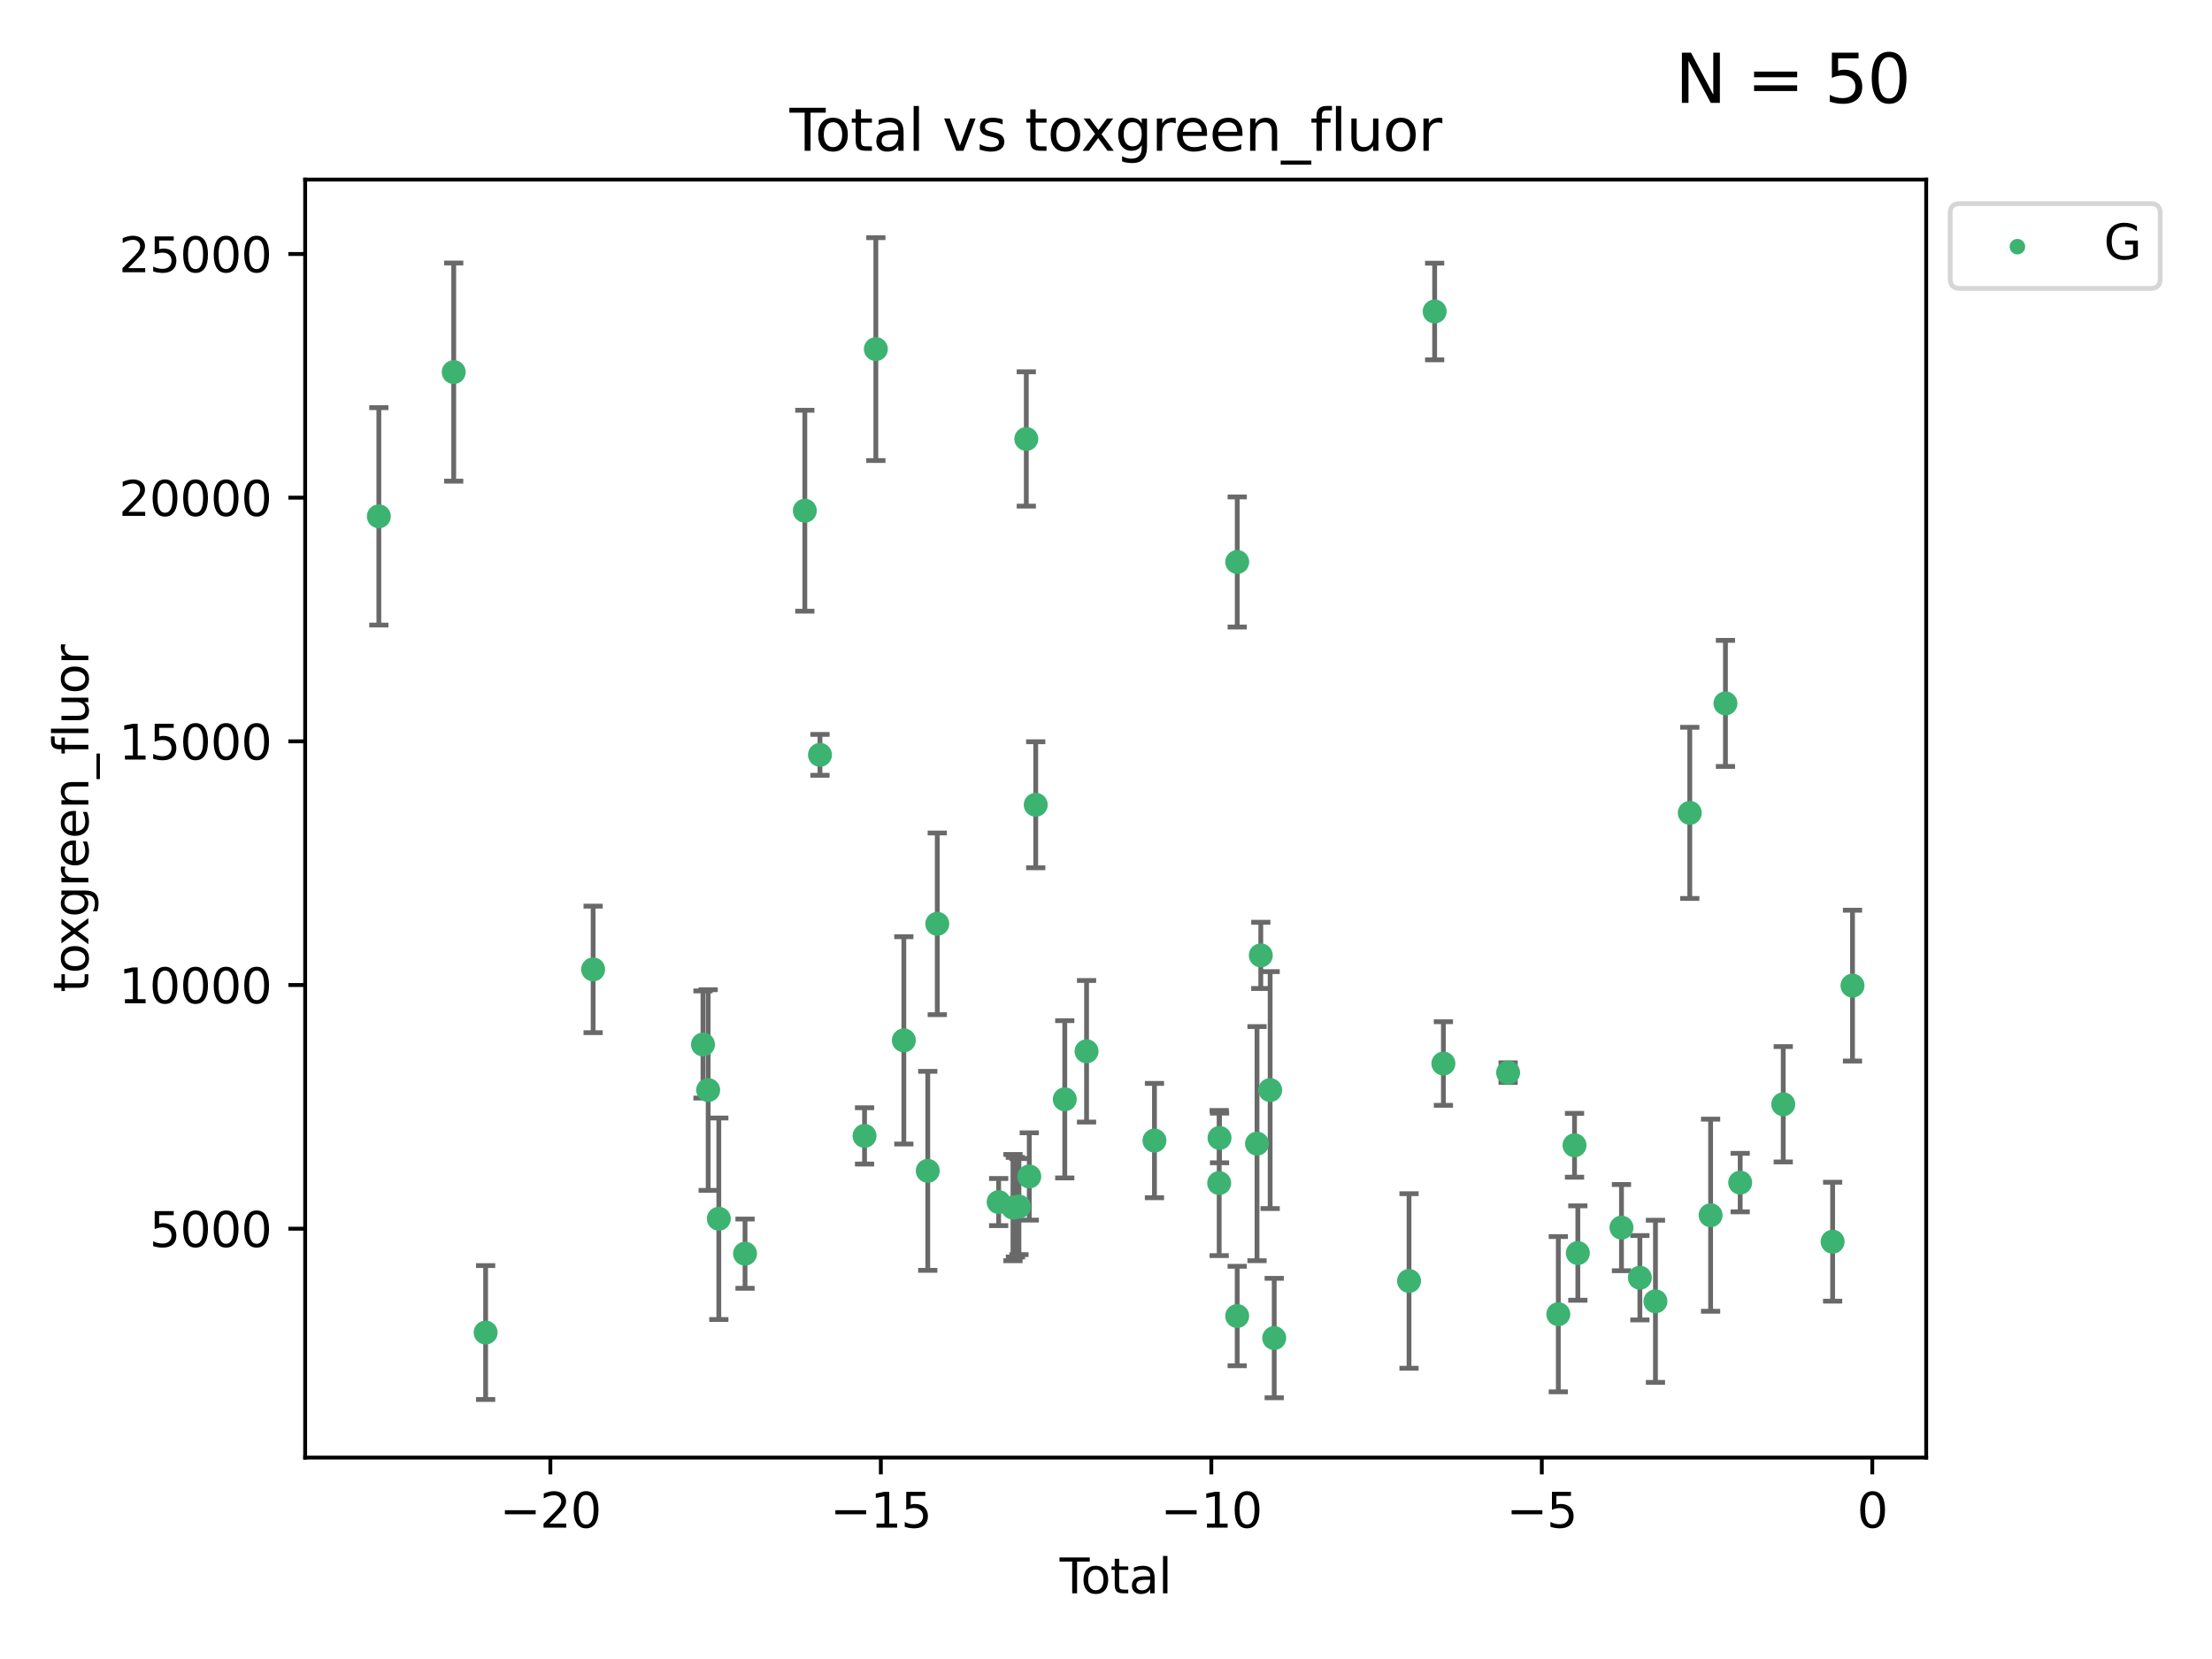 <?xml version="1.0" encoding="utf-8" standalone="no"?>
<!DOCTYPE svg PUBLIC "-//W3C//DTD SVG 1.1//EN"
  "http://www.w3.org/Graphics/SVG/1.1/DTD/svg11.dtd">
<svg xmlns:xlink="http://www.w3.org/1999/xlink" width="460.8pt" height="345.6pt" viewBox="0 0 460.8 345.6" xmlns="http://www.w3.org/2000/svg" version="1.1">
 <defs>
  <style type="text/css">*{stroke-linejoin: round; stroke-linecap: butt}</style>
 </defs>
 <g id="figure_1">
  <g id="patch_1">
   <path d="M 0 345.6 
L 460.8 345.6 
L 460.8 0 
L 0 0 
z
" style="fill: #ffffff"/>
  </g>
  <g id="axes_1">
   <g id="patch_2">
    <path d="M 63.571 303.64 
L 401.26 303.64 
L 401.26 37.411 
L 63.571 37.411 
z
" style="fill: #ffffff"/>
   </g>
   <g id="PathCollection_1">
    <defs>
     <path id="mcfeec90392" d="M 0 1.118 
C 0.297 1.118 0.581 1 0.791 0.791 
C 1 0.581 1.118 0.297 1.118 0 
C 1.118 -0.297 1 -0.581 0.791 -0.791 
C 0.581 -1 0.297 -1.118 0 -1.118 
C -0.297 -1.118 -0.581 -1 -0.791 -0.791 
C -1 -0.581 -1.118 -0.297 -1.118 0 
C -1.118 0.297 -1 0.581 -0.791 0.791 
C -0.581 1 -0.297 1.118 0 1.118 
z
" style="stroke: #3cb371"/>
    </defs>
    <g clip-path="url(#p9a75696933)">
     <use xlink:href="#mcfeec90392" x="78.921" y="107.565" style="fill: #3cb371; stroke: #3cb371"/>
     <use xlink:href="#mcfeec90392" x="94.517" y="77.509" style="fill: #3cb371; stroke: #3cb371"/>
     <use xlink:href="#mcfeec90392" x="101.165" y="277.592" style="fill: #3cb371; stroke: #3cb371"/>
     <use xlink:href="#mcfeec90392" x="123.558" y="201.943" style="fill: #3cb371; stroke: #3cb371"/>
     <use xlink:href="#mcfeec90392" x="146.444" y="217.587" style="fill: #3cb371; stroke: #3cb371"/>
     <use xlink:href="#mcfeec90392" x="147.523" y="227.079" style="fill: #3cb371; stroke: #3cb371"/>
     <use xlink:href="#mcfeec90392" x="149.743" y="253.888" style="fill: #3cb371; stroke: #3cb371"/>
     <use xlink:href="#mcfeec90392" x="155.205" y="261.16" style="fill: #3cb371; stroke: #3cb371"/>
     <use xlink:href="#mcfeec90392" x="167.659" y="106.389" style="fill: #3cb371; stroke: #3cb371"/>
     <use xlink:href="#mcfeec90392" x="170.815" y="157.248" style="fill: #3cb371; stroke: #3cb371"/>
     <use xlink:href="#mcfeec90392" x="180.102" y="236.628" style="fill: #3cb371; stroke: #3cb371"/>
     <use xlink:href="#mcfeec90392" x="182.455" y="72.725" style="fill: #3cb371; stroke: #3cb371"/>
     <use xlink:href="#mcfeec90392" x="188.285" y="216.725" style="fill: #3cb371; stroke: #3cb371"/>
     <use xlink:href="#mcfeec90392" x="193.271" y="243.908" style="fill: #3cb371; stroke: #3cb371"/>
     <use xlink:href="#mcfeec90392" x="195.252" y="192.447" style="fill: #3cb371; stroke: #3cb371"/>
     <use xlink:href="#mcfeec90392" x="208.039" y="250.411" style="fill: #3cb371; stroke: #3cb371"/>
     <use xlink:href="#mcfeec90392" x="211.023" y="251.563" style="fill: #3cb371; stroke: #3cb371"/>
     <use xlink:href="#mcfeec90392" x="211.53" y="251.486" style="fill: #3cb371; stroke: #3cb371"/>
     <use xlink:href="#mcfeec90392" x="212.266" y="251.355" style="fill: #3cb371; stroke: #3cb371"/>
     <use xlink:href="#mcfeec90392" x="213.797" y="91.446" style="fill: #3cb371; stroke: #3cb371"/>
     <use xlink:href="#mcfeec90392" x="214.417" y="245.08" style="fill: #3cb371; stroke: #3cb371"/>
     <use xlink:href="#mcfeec90392" x="215.762" y="167.65" style="fill: #3cb371; stroke: #3cb371"/>
     <use xlink:href="#mcfeec90392" x="221.81" y="229.006" style="fill: #3cb371; stroke: #3cb371"/>
     <use xlink:href="#mcfeec90392" x="226.351" y="219.004" style="fill: #3cb371; stroke: #3cb371"/>
     <use xlink:href="#mcfeec90392" x="240.493" y="237.6" style="fill: #3cb371; stroke: #3cb371"/>
     <use xlink:href="#mcfeec90392" x="253.978" y="246.45" style="fill: #3cb371; stroke: #3cb371"/>
     <use xlink:href="#mcfeec90392" x="254.049" y="237.051" style="fill: #3cb371; stroke: #3cb371"/>
     <use xlink:href="#mcfeec90392" x="257.729" y="274.151" style="fill: #3cb371; stroke: #3cb371"/>
     <use xlink:href="#mcfeec90392" x="257.737" y="117.071" style="fill: #3cb371; stroke: #3cb371"/>
     <use xlink:href="#mcfeec90392" x="261.86" y="238.241" style="fill: #3cb371; stroke: #3cb371"/>
     <use xlink:href="#mcfeec90392" x="262.645" y="199.022" style="fill: #3cb371; stroke: #3cb371"/>
     <use xlink:href="#mcfeec90392" x="264.596" y="227.084" style="fill: #3cb371; stroke: #3cb371"/>
     <use xlink:href="#mcfeec90392" x="265.444" y="278.742" style="fill: #3cb371; stroke: #3cb371"/>
     <use xlink:href="#mcfeec90392" x="293.526" y="266.846" style="fill: #3cb371; stroke: #3cb371"/>
     <use xlink:href="#mcfeec90392" x="298.864" y="64.887" style="fill: #3cb371; stroke: #3cb371"/>
     <use xlink:href="#mcfeec90392" x="300.686" y="221.552" style="fill: #3cb371; stroke: #3cb371"/>
     <use xlink:href="#mcfeec90392" x="314.165" y="223.44" style="fill: #3cb371; stroke: #3cb371"/>
     <use xlink:href="#mcfeec90392" x="324.626" y="273.771" style="fill: #3cb371; stroke: #3cb371"/>
     <use xlink:href="#mcfeec90392" x="328.001" y="238.585" style="fill: #3cb371; stroke: #3cb371"/>
     <use xlink:href="#mcfeec90392" x="328.692" y="261.033" style="fill: #3cb371; stroke: #3cb371"/>
     <use xlink:href="#mcfeec90392" x="337.782" y="255.732" style="fill: #3cb371; stroke: #3cb371"/>
     <use xlink:href="#mcfeec90392" x="341.615" y="266.175" style="fill: #3cb371; stroke: #3cb371"/>
     <use xlink:href="#mcfeec90392" x="344.862" y="271.087" style="fill: #3cb371; stroke: #3cb371"/>
     <use xlink:href="#mcfeec90392" x="352.011" y="169.334" style="fill: #3cb371; stroke: #3cb371"/>
     <use xlink:href="#mcfeec90392" x="356.353" y="253.152" style="fill: #3cb371; stroke: #3cb371"/>
     <use xlink:href="#mcfeec90392" x="359.443" y="146.532" style="fill: #3cb371; stroke: #3cb371"/>
     <use xlink:href="#mcfeec90392" x="362.515" y="246.359" style="fill: #3cb371; stroke: #3cb371"/>
     <use xlink:href="#mcfeec90392" x="371.482" y="230.038" style="fill: #3cb371; stroke: #3cb371"/>
     <use xlink:href="#mcfeec90392" x="381.771" y="258.666" style="fill: #3cb371; stroke: #3cb371"/>
     <use xlink:href="#mcfeec90392" x="385.911" y="205.324" style="fill: #3cb371; stroke: #3cb371"/>
    </g>
   </g>
   <g id="matplotlib.axis_1">
    <g id="xtick_1">
     <g id="line2d_1">
      <defs>
       <path id="m39e9ed56b3" d="M 0 0 
L 0 3.5 
" style="stroke: #000000; stroke-width: 0.8"/>
      </defs>
      <g>
       <use xlink:href="#m39e9ed56b3" x="114.65" y="303.64" style="stroke: #000000; stroke-width: 0.8"/>
      </g>
     </g>
     <g id="text_1">
      <!-- −20 -->
      <g transform="translate(104.097 318.238)scale(0.1 -0.1)">
       <defs>
        <path id="DejaVuSans-2212" d="M 678 2272 
L 4684 2272 
L 4684 1741 
L 678 1741 
L 678 2272 
z
" transform="scale(0.016)"/>
        <path id="DejaVuSans-32" d="M 1228 531 
L 3431 531 
L 3431 0 
L 469 0 
L 469 531 
Q 828 903 1448 1529 
Q 2069 2156 2228 2338 
Q 2531 2678 2651 2914 
Q 2772 3150 2772 3378 
Q 2772 3750 2511 3984 
Q 2250 4219 1831 4219 
Q 1534 4219 1204 4116 
Q 875 4013 500 3803 
L 500 4441 
Q 881 4594 1212 4672 
Q 1544 4750 1819 4750 
Q 2544 4750 2975 4387 
Q 3406 4025 3406 3419 
Q 3406 3131 3298 2873 
Q 3191 2616 2906 2266 
Q 2828 2175 2409 1742 
Q 1991 1309 1228 531 
z
" transform="scale(0.016)"/>
        <path id="DejaVuSans-30" d="M 2034 4250 
Q 1547 4250 1301 3770 
Q 1056 3291 1056 2328 
Q 1056 1369 1301 889 
Q 1547 409 2034 409 
Q 2525 409 2770 889 
Q 3016 1369 3016 2328 
Q 3016 3291 2770 3770 
Q 2525 4250 2034 4250 
z
M 2034 4750 
Q 2819 4750 3233 4129 
Q 3647 3509 3647 2328 
Q 3647 1150 3233 529 
Q 2819 -91 2034 -91 
Q 1250 -91 836 529 
Q 422 1150 422 2328 
Q 422 3509 836 4129 
Q 1250 4750 2034 4750 
z
" transform="scale(0.016)"/>
       </defs>
       <use xlink:href="#DejaVuSans-2212"/>
       <use xlink:href="#DejaVuSans-32" x="83.789"/>
       <use xlink:href="#DejaVuSans-30" x="147.412"/>
      </g>
     </g>
    </g>
    <g id="xtick_2">
     <g id="line2d_2">
      <g>
       <use xlink:href="#m39e9ed56b3" x="183.495" y="303.64" style="stroke: #000000; stroke-width: 0.8"/>
      </g>
     </g>
     <g id="text_2">
      <!-- −15 -->
      <g transform="translate(172.942 318.238)scale(0.1 -0.1)">
       <defs>
        <path id="DejaVuSans-31" d="M 794 531 
L 1825 531 
L 1825 4091 
L 703 3866 
L 703 4441 
L 1819 4666 
L 2450 4666 
L 2450 531 
L 3481 531 
L 3481 0 
L 794 0 
L 794 531 
z
" transform="scale(0.016)"/>
        <path id="DejaVuSans-35" d="M 691 4666 
L 3169 4666 
L 3169 4134 
L 1269 4134 
L 1269 2991 
Q 1406 3038 1543 3061 
Q 1681 3084 1819 3084 
Q 2600 3084 3056 2656 
Q 3513 2228 3513 1497 
Q 3513 744 3044 326 
Q 2575 -91 1722 -91 
Q 1428 -91 1123 -41 
Q 819 9 494 109 
L 494 744 
Q 775 591 1075 516 
Q 1375 441 1709 441 
Q 2250 441 2565 725 
Q 2881 1009 2881 1497 
Q 2881 1984 2565 2268 
Q 2250 2553 1709 2553 
Q 1456 2553 1204 2497 
Q 953 2441 691 2322 
L 691 4666 
z
" transform="scale(0.016)"/>
       </defs>
       <use xlink:href="#DejaVuSans-2212"/>
       <use xlink:href="#DejaVuSans-31" x="83.789"/>
       <use xlink:href="#DejaVuSans-35" x="147.412"/>
      </g>
     </g>
    </g>
    <g id="xtick_3">
     <g id="line2d_3">
      <g>
       <use xlink:href="#m39e9ed56b3" x="252.34" y="303.64" style="stroke: #000000; stroke-width: 0.8"/>
      </g>
     </g>
     <g id="text_3">
      <!-- −10 -->
      <g transform="translate(241.787 318.238)scale(0.1 -0.1)">
       <use xlink:href="#DejaVuSans-2212"/>
       <use xlink:href="#DejaVuSans-31" x="83.789"/>
       <use xlink:href="#DejaVuSans-30" x="147.412"/>
      </g>
     </g>
    </g>
    <g id="xtick_4">
     <g id="line2d_4">
      <g>
       <use xlink:href="#m39e9ed56b3" x="321.184" y="303.64" style="stroke: #000000; stroke-width: 0.8"/>
      </g>
     </g>
     <g id="text_4">
      <!-- −5 -->
      <g transform="translate(313.813 318.238)scale(0.1 -0.1)">
       <use xlink:href="#DejaVuSans-2212"/>
       <use xlink:href="#DejaVuSans-35" x="83.789"/>
      </g>
     </g>
    </g>
    <g id="xtick_5">
     <g id="line2d_5">
      <g>
       <use xlink:href="#m39e9ed56b3" x="390.029" y="303.64" style="stroke: #000000; stroke-width: 0.8"/>
      </g>
     </g>
     <g id="text_5">
      <!-- 0 -->
      <g transform="translate(386.848 318.238)scale(0.1 -0.1)">
       <use xlink:href="#DejaVuSans-30"/>
      </g>
     </g>
    </g>
    <g id="text_6">
     <!-- Total -->
     <g transform="translate(220.739 331.917)scale(0.1 -0.1)">
      <defs>
       <path id="DejaVuSans-54" d="M -19 4666 
L 3928 4666 
L 3928 4134 
L 2272 4134 
L 2272 0 
L 1638 0 
L 1638 4134 
L -19 4134 
L -19 4666 
z
" transform="scale(0.016)"/>
       <path id="DejaVuSans-6f" d="M 1959 3097 
Q 1497 3097 1228 2736 
Q 959 2375 959 1747 
Q 959 1119 1226 758 
Q 1494 397 1959 397 
Q 2419 397 2687 759 
Q 2956 1122 2956 1747 
Q 2956 2369 2687 2733 
Q 2419 3097 1959 3097 
z
M 1959 3584 
Q 2709 3584 3137 3096 
Q 3566 2609 3566 1747 
Q 3566 888 3137 398 
Q 2709 -91 1959 -91 
Q 1206 -91 779 398 
Q 353 888 353 1747 
Q 353 2609 779 3096 
Q 1206 3584 1959 3584 
z
" transform="scale(0.016)"/>
       <path id="DejaVuSans-74" d="M 1172 4494 
L 1172 3500 
L 2356 3500 
L 2356 3053 
L 1172 3053 
L 1172 1153 
Q 1172 725 1289 603 
Q 1406 481 1766 481 
L 2356 481 
L 2356 0 
L 1766 0 
Q 1100 0 847 248 
Q 594 497 594 1153 
L 594 3053 
L 172 3053 
L 172 3500 
L 594 3500 
L 594 4494 
L 1172 4494 
z
" transform="scale(0.016)"/>
       <path id="DejaVuSans-61" d="M 2194 1759 
Q 1497 1759 1228 1600 
Q 959 1441 959 1056 
Q 959 750 1161 570 
Q 1363 391 1709 391 
Q 2188 391 2477 730 
Q 2766 1069 2766 1631 
L 2766 1759 
L 2194 1759 
z
M 3341 1997 
L 3341 0 
L 2766 0 
L 2766 531 
Q 2569 213 2275 61 
Q 1981 -91 1556 -91 
Q 1019 -91 701 211 
Q 384 513 384 1019 
Q 384 1609 779 1909 
Q 1175 2209 1959 2209 
L 2766 2209 
L 2766 2266 
Q 2766 2663 2505 2880 
Q 2244 3097 1772 3097 
Q 1472 3097 1187 3025 
Q 903 2953 641 2809 
L 641 3341 
Q 956 3463 1253 3523 
Q 1550 3584 1831 3584 
Q 2591 3584 2966 3190 
Q 3341 2797 3341 1997 
z
" transform="scale(0.016)"/>
       <path id="DejaVuSans-6c" d="M 603 4863 
L 1178 4863 
L 1178 0 
L 603 0 
L 603 4863 
z
" transform="scale(0.016)"/>
      </defs>
      <use xlink:href="#DejaVuSans-54"/>
      <use xlink:href="#DejaVuSans-6f" x="44.084"/>
      <use xlink:href="#DejaVuSans-74" x="105.266"/>
      <use xlink:href="#DejaVuSans-61" x="144.475"/>
      <use xlink:href="#DejaVuSans-6c" x="205.754"/>
     </g>
    </g>
   </g>
   <g id="matplotlib.axis_2">
    <g id="ytick_1">
     <g id="line2d_6">
      <defs>
       <path id="m4cd1154799" d="M 0 0 
L -3.5 0 
" style="stroke: #000000; stroke-width: 0.8"/>
      </defs>
      <g>
       <use xlink:href="#m4cd1154799" x="63.571" y="255.959" style="stroke: #000000; stroke-width: 0.8"/>
      </g>
     </g>
     <g id="text_7">
      <!-- 5000 -->
      <g transform="translate(31.121 259.758)scale(0.1 -0.1)">
       <use xlink:href="#DejaVuSans-35"/>
       <use xlink:href="#DejaVuSans-30" x="63.623"/>
       <use xlink:href="#DejaVuSans-30" x="127.246"/>
       <use xlink:href="#DejaVuSans-30" x="190.869"/>
      </g>
     </g>
    </g>
    <g id="ytick_2">
     <g id="line2d_7">
      <g>
       <use xlink:href="#m4cd1154799" x="63.571" y="205.197" style="stroke: #000000; stroke-width: 0.8"/>
      </g>
     </g>
     <g id="text_8">
      <!-- 10000 -->
      <g transform="translate(24.759 208.997)scale(0.1 -0.1)">
       <use xlink:href="#DejaVuSans-31"/>
       <use xlink:href="#DejaVuSans-30" x="63.623"/>
       <use xlink:href="#DejaVuSans-30" x="127.246"/>
       <use xlink:href="#DejaVuSans-30" x="190.869"/>
       <use xlink:href="#DejaVuSans-30" x="254.492"/>
      </g>
     </g>
    </g>
    <g id="ytick_3">
     <g id="line2d_8">
      <g>
       <use xlink:href="#m4cd1154799" x="63.571" y="154.436" style="stroke: #000000; stroke-width: 0.8"/>
      </g>
     </g>
     <g id="text_9">
      <!-- 15000 -->
      <g transform="translate(24.759 158.235)scale(0.1 -0.1)">
       <use xlink:href="#DejaVuSans-31"/>
       <use xlink:href="#DejaVuSans-35" x="63.623"/>
       <use xlink:href="#DejaVuSans-30" x="127.246"/>
       <use xlink:href="#DejaVuSans-30" x="190.869"/>
       <use xlink:href="#DejaVuSans-30" x="254.492"/>
      </g>
     </g>
    </g>
    <g id="ytick_4">
     <g id="line2d_9">
      <g>
       <use xlink:href="#m4cd1154799" x="63.571" y="103.674" style="stroke: #000000; stroke-width: 0.8"/>
      </g>
     </g>
     <g id="text_10">
      <!-- 20000 -->
      <g transform="translate(24.759 107.473)scale(0.1 -0.1)">
       <use xlink:href="#DejaVuSans-32"/>
       <use xlink:href="#DejaVuSans-30" x="63.623"/>
       <use xlink:href="#DejaVuSans-30" x="127.246"/>
       <use xlink:href="#DejaVuSans-30" x="190.869"/>
       <use xlink:href="#DejaVuSans-30" x="254.492"/>
      </g>
     </g>
    </g>
    <g id="ytick_5">
     <g id="line2d_10">
      <g>
       <use xlink:href="#m4cd1154799" x="63.571" y="52.912" style="stroke: #000000; stroke-width: 0.8"/>
      </g>
     </g>
     <g id="text_11">
      <!-- 25000 -->
      <g transform="translate(24.759 56.711)scale(0.1 -0.1)">
       <use xlink:href="#DejaVuSans-32"/>
       <use xlink:href="#DejaVuSans-35" x="63.623"/>
       <use xlink:href="#DejaVuSans-30" x="127.246"/>
       <use xlink:href="#DejaVuSans-30" x="190.869"/>
       <use xlink:href="#DejaVuSans-30" x="254.492"/>
      </g>
     </g>
    </g>
    <g id="text_12">
     <!-- toxgreen_fluor -->
     <g transform="translate(18.401 206.72)rotate(-90)scale(0.1 -0.1)">
      <defs>
       <path id="DejaVuSans-78" d="M 3513 3500 
L 2247 1797 
L 3578 0 
L 2900 0 
L 1881 1375 
L 863 0 
L 184 0 
L 1544 1831 
L 300 3500 
L 978 3500 
L 1906 2253 
L 2834 3500 
L 3513 3500 
z
" transform="scale(0.016)"/>
       <path id="DejaVuSans-67" d="M 2906 1791 
Q 2906 2416 2648 2759 
Q 2391 3103 1925 3103 
Q 1463 3103 1205 2759 
Q 947 2416 947 1791 
Q 947 1169 1205 825 
Q 1463 481 1925 481 
Q 2391 481 2648 825 
Q 2906 1169 2906 1791 
z
M 3481 434 
Q 3481 -459 3084 -895 
Q 2688 -1331 1869 -1331 
Q 1566 -1331 1297 -1286 
Q 1028 -1241 775 -1147 
L 775 -588 
Q 1028 -725 1275 -790 
Q 1522 -856 1778 -856 
Q 2344 -856 2625 -561 
Q 2906 -266 2906 331 
L 2906 616 
Q 2728 306 2450 153 
Q 2172 0 1784 0 
Q 1141 0 747 490 
Q 353 981 353 1791 
Q 353 2603 747 3093 
Q 1141 3584 1784 3584 
Q 2172 3584 2450 3431 
Q 2728 3278 2906 2969 
L 2906 3500 
L 3481 3500 
L 3481 434 
z
" transform="scale(0.016)"/>
       <path id="DejaVuSans-72" d="M 2631 2963 
Q 2534 3019 2420 3045 
Q 2306 3072 2169 3072 
Q 1681 3072 1420 2755 
Q 1159 2438 1159 1844 
L 1159 0 
L 581 0 
L 581 3500 
L 1159 3500 
L 1159 2956 
Q 1341 3275 1631 3429 
Q 1922 3584 2338 3584 
Q 2397 3584 2469 3576 
Q 2541 3569 2628 3553 
L 2631 2963 
z
" transform="scale(0.016)"/>
       <path id="DejaVuSans-65" d="M 3597 1894 
L 3597 1613 
L 953 1613 
Q 991 1019 1311 708 
Q 1631 397 2203 397 
Q 2534 397 2845 478 
Q 3156 559 3463 722 
L 3463 178 
Q 3153 47 2828 -22 
Q 2503 -91 2169 -91 
Q 1331 -91 842 396 
Q 353 884 353 1716 
Q 353 2575 817 3079 
Q 1281 3584 2069 3584 
Q 2775 3584 3186 3129 
Q 3597 2675 3597 1894 
z
M 3022 2063 
Q 3016 2534 2758 2815 
Q 2500 3097 2075 3097 
Q 1594 3097 1305 2825 
Q 1016 2553 972 2059 
L 3022 2063 
z
" transform="scale(0.016)"/>
       <path id="DejaVuSans-6e" d="M 3513 2113 
L 3513 0 
L 2938 0 
L 2938 2094 
Q 2938 2591 2744 2837 
Q 2550 3084 2163 3084 
Q 1697 3084 1428 2787 
Q 1159 2491 1159 1978 
L 1159 0 
L 581 0 
L 581 3500 
L 1159 3500 
L 1159 2956 
Q 1366 3272 1645 3428 
Q 1925 3584 2291 3584 
Q 2894 3584 3203 3211 
Q 3513 2838 3513 2113 
z
" transform="scale(0.016)"/>
       <path id="DejaVuSans-5f" d="M 3263 -1063 
L 3263 -1509 
L -63 -1509 
L -63 -1063 
L 3263 -1063 
z
" transform="scale(0.016)"/>
       <path id="DejaVuSans-66" d="M 2375 4863 
L 2375 4384 
L 1825 4384 
Q 1516 4384 1395 4259 
Q 1275 4134 1275 3809 
L 1275 3500 
L 2222 3500 
L 2222 3053 
L 1275 3053 
L 1275 0 
L 697 0 
L 697 3053 
L 147 3053 
L 147 3500 
L 697 3500 
L 697 3744 
Q 697 4328 969 4595 
Q 1241 4863 1831 4863 
L 2375 4863 
z
" transform="scale(0.016)"/>
       <path id="DejaVuSans-75" d="M 544 1381 
L 544 3500 
L 1119 3500 
L 1119 1403 
Q 1119 906 1312 657 
Q 1506 409 1894 409 
Q 2359 409 2629 706 
Q 2900 1003 2900 1516 
L 2900 3500 
L 3475 3500 
L 3475 0 
L 2900 0 
L 2900 538 
Q 2691 219 2414 64 
Q 2138 -91 1772 -91 
Q 1169 -91 856 284 
Q 544 659 544 1381 
z
M 1991 3584 
L 1991 3584 
z
" transform="scale(0.016)"/>
      </defs>
      <use xlink:href="#DejaVuSans-74"/>
      <use xlink:href="#DejaVuSans-6f" x="39.209"/>
      <use xlink:href="#DejaVuSans-78" x="97.266"/>
      <use xlink:href="#DejaVuSans-67" x="156.445"/>
      <use xlink:href="#DejaVuSans-72" x="219.922"/>
      <use xlink:href="#DejaVuSans-65" x="258.785"/>
      <use xlink:href="#DejaVuSans-65" x="320.309"/>
      <use xlink:href="#DejaVuSans-6e" x="381.832"/>
      <use xlink:href="#DejaVuSans-5f" x="445.211"/>
      <use xlink:href="#DejaVuSans-66" x="495.211"/>
      <use xlink:href="#DejaVuSans-6c" x="530.416"/>
      <use xlink:href="#DejaVuSans-75" x="558.199"/>
      <use xlink:href="#DejaVuSans-6f" x="621.578"/>
      <use xlink:href="#DejaVuSans-72" x="682.76"/>
     </g>
    </g>
   </g>
   <g id="LineCollection_1">
    <path d="M 78.921 130.21 
L 78.921 84.921 
" clip-path="url(#p9a75696933)" style="fill: none; stroke: #696969"/>
    <path d="M 94.517 100.235 
L 94.517 54.783 
" clip-path="url(#p9a75696933)" style="fill: none; stroke: #696969"/>
    <path d="M 101.165 291.539 
L 101.165 263.645 
" clip-path="url(#p9a75696933)" style="fill: none; stroke: #696969"/>
    <path d="M 123.558 215.117 
L 123.558 188.769 
" clip-path="url(#p9a75696933)" style="fill: none; stroke: #696969"/>
    <path d="M 146.444 228.748 
L 146.444 206.426 
" clip-path="url(#p9a75696933)" style="fill: none; stroke: #696969"/>
    <path d="M 147.523 247.98 
L 147.523 206.178 
" clip-path="url(#p9a75696933)" style="fill: none; stroke: #696969"/>
    <path d="M 149.743 274.878 
L 149.743 232.898 
" clip-path="url(#p9a75696933)" style="fill: none; stroke: #696969"/>
    <path d="M 155.205 268.373 
L 155.205 253.946 
" clip-path="url(#p9a75696933)" style="fill: none; stroke: #696969"/>
    <path d="M 167.659 127.318 
L 167.659 85.461 
" clip-path="url(#p9a75696933)" style="fill: none; stroke: #696969"/>
    <path d="M 170.815 161.508 
L 170.815 152.989 
" clip-path="url(#p9a75696933)" style="fill: none; stroke: #696969"/>
    <path d="M 180.102 242.491 
L 180.102 230.765 
" clip-path="url(#p9a75696933)" style="fill: none; stroke: #696969"/>
    <path d="M 182.455 95.938 
L 182.455 49.513 
" clip-path="url(#p9a75696933)" style="fill: none; stroke: #696969"/>
    <path d="M 188.285 238.319 
L 188.285 195.132 
" clip-path="url(#p9a75696933)" style="fill: none; stroke: #696969"/>
    <path d="M 193.271 264.634 
L 193.271 223.182 
" clip-path="url(#p9a75696933)" style="fill: none; stroke: #696969"/>
    <path d="M 195.252 211.369 
L 195.252 173.526 
" clip-path="url(#p9a75696933)" style="fill: none; stroke: #696969"/>
    <path d="M 208.039 255.321 
L 208.039 245.501 
" clip-path="url(#p9a75696933)" style="fill: none; stroke: #696969"/>
    <path d="M 211.023 262.63 
L 211.023 240.495 
" clip-path="url(#p9a75696933)" style="fill: none; stroke: #696969"/>
    <path d="M 211.53 261.865 
L 211.53 241.107 
" clip-path="url(#p9a75696933)" style="fill: none; stroke: #696969"/>
    <path d="M 212.266 261.363 
L 212.266 241.347 
" clip-path="url(#p9a75696933)" style="fill: none; stroke: #696969"/>
    <path d="M 213.797 105.439 
L 213.797 77.452 
" clip-path="url(#p9a75696933)" style="fill: none; stroke: #696969"/>
    <path d="M 214.417 254.173 
L 214.417 235.987 
" clip-path="url(#p9a75696933)" style="fill: none; stroke: #696969"/>
    <path d="M 215.762 180.778 
L 215.762 154.521 
" clip-path="url(#p9a75696933)" style="fill: none; stroke: #696969"/>
    <path d="M 221.81 245.385 
L 221.81 212.626 
" clip-path="url(#p9a75696933)" style="fill: none; stroke: #696969"/>
    <path d="M 226.351 233.752 
L 226.351 204.257 
" clip-path="url(#p9a75696933)" style="fill: none; stroke: #696969"/>
    <path d="M 240.493 249.507 
L 240.493 225.693 
" clip-path="url(#p9a75696933)" style="fill: none; stroke: #696969"/>
    <path d="M 253.978 261.566 
L 253.978 231.335 
" clip-path="url(#p9a75696933)" style="fill: none; stroke: #696969"/>
    <path d="M 254.049 242.224 
L 254.049 231.878 
" clip-path="url(#p9a75696933)" style="fill: none; stroke: #696969"/>
    <path d="M 257.729 284.512 
L 257.729 263.79 
" clip-path="url(#p9a75696933)" style="fill: none; stroke: #696969"/>
    <path d="M 257.737 130.62 
L 257.737 103.523 
" clip-path="url(#p9a75696933)" style="fill: none; stroke: #696969"/>
    <path d="M 261.86 262.629 
L 261.86 213.854 
" clip-path="url(#p9a75696933)" style="fill: none; stroke: #696969"/>
    <path d="M 262.645 205.921 
L 262.645 192.122 
" clip-path="url(#p9a75696933)" style="fill: none; stroke: #696969"/>
    <path d="M 264.596 251.76 
L 264.596 202.409 
" clip-path="url(#p9a75696933)" style="fill: none; stroke: #696969"/>
    <path d="M 265.444 291.186 
L 265.444 266.299 
" clip-path="url(#p9a75696933)" style="fill: none; stroke: #696969"/>
    <path d="M 293.526 285.025 
L 293.526 248.666 
" clip-path="url(#p9a75696933)" style="fill: none; stroke: #696969"/>
    <path d="M 298.864 74.955 
L 298.864 54.819 
" clip-path="url(#p9a75696933)" style="fill: none; stroke: #696969"/>
    <path d="M 300.686 230.258 
L 300.686 212.846 
" clip-path="url(#p9a75696933)" style="fill: none; stroke: #696969"/>
    <path d="M 314.165 225.475 
L 314.165 221.405 
" clip-path="url(#p9a75696933)" style="fill: none; stroke: #696969"/>
    <path d="M 324.626 289.941 
L 324.626 257.602 
" clip-path="url(#p9a75696933)" style="fill: none; stroke: #696969"/>
    <path d="M 328.001 245.232 
L 328.001 231.937 
" clip-path="url(#p9a75696933)" style="fill: none; stroke: #696969"/>
    <path d="M 328.692 270.864 
L 328.692 251.201 
" clip-path="url(#p9a75696933)" style="fill: none; stroke: #696969"/>
    <path d="M 337.782 264.71 
L 337.782 246.754 
" clip-path="url(#p9a75696933)" style="fill: none; stroke: #696969"/>
    <path d="M 341.615 274.96 
L 341.615 257.389 
" clip-path="url(#p9a75696933)" style="fill: none; stroke: #696969"/>
    <path d="M 344.862 287.977 
L 344.862 254.198 
" clip-path="url(#p9a75696933)" style="fill: none; stroke: #696969"/>
    <path d="M 352.011 187.162 
L 352.011 151.507 
" clip-path="url(#p9a75696933)" style="fill: none; stroke: #696969"/>
    <path d="M 356.353 273.163 
L 356.353 233.141 
" clip-path="url(#p9a75696933)" style="fill: none; stroke: #696969"/>
    <path d="M 359.443 159.666 
L 359.443 133.398 
" clip-path="url(#p9a75696933)" style="fill: none; stroke: #696969"/>
    <path d="M 362.515 252.453 
L 362.515 240.264 
" clip-path="url(#p9a75696933)" style="fill: none; stroke: #696969"/>
    <path d="M 371.482 242.054 
L 371.482 218.022 
" clip-path="url(#p9a75696933)" style="fill: none; stroke: #696969"/>
    <path d="M 381.771 271.052 
L 381.771 246.28 
" clip-path="url(#p9a75696933)" style="fill: none; stroke: #696969"/>
    <path d="M 385.911 221.035 
L 385.911 189.614 
" clip-path="url(#p9a75696933)" style="fill: none; stroke: #696969"/>
   </g>
   <g id="line2d_11">
    <defs>
     <path id="maa8edfd119" d="M 2 0 
L -2 -0 
" style="stroke: #696969"/>
    </defs>
    <g clip-path="url(#p9a75696933)">
     <use xlink:href="#maa8edfd119" x="78.921" y="130.21" style="fill: #696969; stroke: #696969"/>
     <use xlink:href="#maa8edfd119" x="94.517" y="100.235" style="fill: #696969; stroke: #696969"/>
     <use xlink:href="#maa8edfd119" x="101.165" y="291.539" style="fill: #696969; stroke: #696969"/>
     <use xlink:href="#maa8edfd119" x="123.558" y="215.117" style="fill: #696969; stroke: #696969"/>
     <use xlink:href="#maa8edfd119" x="146.444" y="228.748" style="fill: #696969; stroke: #696969"/>
     <use xlink:href="#maa8edfd119" x="147.523" y="247.98" style="fill: #696969; stroke: #696969"/>
     <use xlink:href="#maa8edfd119" x="149.743" y="274.878" style="fill: #696969; stroke: #696969"/>
     <use xlink:href="#maa8edfd119" x="155.205" y="268.373" style="fill: #696969; stroke: #696969"/>
     <use xlink:href="#maa8edfd119" x="167.659" y="127.318" style="fill: #696969; stroke: #696969"/>
     <use xlink:href="#maa8edfd119" x="170.815" y="161.508" style="fill: #696969; stroke: #696969"/>
     <use xlink:href="#maa8edfd119" x="180.102" y="242.491" style="fill: #696969; stroke: #696969"/>
     <use xlink:href="#maa8edfd119" x="182.455" y="95.938" style="fill: #696969; stroke: #696969"/>
     <use xlink:href="#maa8edfd119" x="188.285" y="238.319" style="fill: #696969; stroke: #696969"/>
     <use xlink:href="#maa8edfd119" x="193.271" y="264.634" style="fill: #696969; stroke: #696969"/>
     <use xlink:href="#maa8edfd119" x="195.252" y="211.369" style="fill: #696969; stroke: #696969"/>
     <use xlink:href="#maa8edfd119" x="208.039" y="255.321" style="fill: #696969; stroke: #696969"/>
     <use xlink:href="#maa8edfd119" x="211.023" y="262.63" style="fill: #696969; stroke: #696969"/>
     <use xlink:href="#maa8edfd119" x="211.53" y="261.865" style="fill: #696969; stroke: #696969"/>
     <use xlink:href="#maa8edfd119" x="212.266" y="261.363" style="fill: #696969; stroke: #696969"/>
     <use xlink:href="#maa8edfd119" x="213.797" y="105.439" style="fill: #696969; stroke: #696969"/>
     <use xlink:href="#maa8edfd119" x="214.417" y="254.173" style="fill: #696969; stroke: #696969"/>
     <use xlink:href="#maa8edfd119" x="215.762" y="180.778" style="fill: #696969; stroke: #696969"/>
     <use xlink:href="#maa8edfd119" x="221.81" y="245.385" style="fill: #696969; stroke: #696969"/>
     <use xlink:href="#maa8edfd119" x="226.351" y="233.752" style="fill: #696969; stroke: #696969"/>
     <use xlink:href="#maa8edfd119" x="240.493" y="249.507" style="fill: #696969; stroke: #696969"/>
     <use xlink:href="#maa8edfd119" x="253.978" y="261.566" style="fill: #696969; stroke: #696969"/>
     <use xlink:href="#maa8edfd119" x="254.049" y="242.224" style="fill: #696969; stroke: #696969"/>
     <use xlink:href="#maa8edfd119" x="257.729" y="284.512" style="fill: #696969; stroke: #696969"/>
     <use xlink:href="#maa8edfd119" x="257.737" y="130.62" style="fill: #696969; stroke: #696969"/>
     <use xlink:href="#maa8edfd119" x="261.86" y="262.629" style="fill: #696969; stroke: #696969"/>
     <use xlink:href="#maa8edfd119" x="262.645" y="205.921" style="fill: #696969; stroke: #696969"/>
     <use xlink:href="#maa8edfd119" x="264.596" y="251.76" style="fill: #696969; stroke: #696969"/>
     <use xlink:href="#maa8edfd119" x="265.444" y="291.186" style="fill: #696969; stroke: #696969"/>
     <use xlink:href="#maa8edfd119" x="293.526" y="285.025" style="fill: #696969; stroke: #696969"/>
     <use xlink:href="#maa8edfd119" x="298.864" y="74.955" style="fill: #696969; stroke: #696969"/>
     <use xlink:href="#maa8edfd119" x="300.686" y="230.258" style="fill: #696969; stroke: #696969"/>
     <use xlink:href="#maa8edfd119" x="314.165" y="225.475" style="fill: #696969; stroke: #696969"/>
     <use xlink:href="#maa8edfd119" x="324.626" y="289.941" style="fill: #696969; stroke: #696969"/>
     <use xlink:href="#maa8edfd119" x="328.001" y="245.232" style="fill: #696969; stroke: #696969"/>
     <use xlink:href="#maa8edfd119" x="328.692" y="270.864" style="fill: #696969; stroke: #696969"/>
     <use xlink:href="#maa8edfd119" x="337.782" y="264.71" style="fill: #696969; stroke: #696969"/>
     <use xlink:href="#maa8edfd119" x="341.615" y="274.96" style="fill: #696969; stroke: #696969"/>
     <use xlink:href="#maa8edfd119" x="344.862" y="287.977" style="fill: #696969; stroke: #696969"/>
     <use xlink:href="#maa8edfd119" x="352.011" y="187.162" style="fill: #696969; stroke: #696969"/>
     <use xlink:href="#maa8edfd119" x="356.353" y="273.163" style="fill: #696969; stroke: #696969"/>
     <use xlink:href="#maa8edfd119" x="359.443" y="159.666" style="fill: #696969; stroke: #696969"/>
     <use xlink:href="#maa8edfd119" x="362.515" y="252.453" style="fill: #696969; stroke: #696969"/>
     <use xlink:href="#maa8edfd119" x="371.482" y="242.054" style="fill: #696969; stroke: #696969"/>
     <use xlink:href="#maa8edfd119" x="381.771" y="271.052" style="fill: #696969; stroke: #696969"/>
     <use xlink:href="#maa8edfd119" x="385.911" y="221.035" style="fill: #696969; stroke: #696969"/>
    </g>
   </g>
   <g id="line2d_12">
    <g clip-path="url(#p9a75696933)">
     <use xlink:href="#maa8edfd119" x="78.921" y="84.921" style="fill: #696969; stroke: #696969"/>
     <use xlink:href="#maa8edfd119" x="94.517" y="54.783" style="fill: #696969; stroke: #696969"/>
     <use xlink:href="#maa8edfd119" x="101.165" y="263.645" style="fill: #696969; stroke: #696969"/>
     <use xlink:href="#maa8edfd119" x="123.558" y="188.769" style="fill: #696969; stroke: #696969"/>
     <use xlink:href="#maa8edfd119" x="146.444" y="206.426" style="fill: #696969; stroke: #696969"/>
     <use xlink:href="#maa8edfd119" x="147.523" y="206.178" style="fill: #696969; stroke: #696969"/>
     <use xlink:href="#maa8edfd119" x="149.743" y="232.898" style="fill: #696969; stroke: #696969"/>
     <use xlink:href="#maa8edfd119" x="155.205" y="253.946" style="fill: #696969; stroke: #696969"/>
     <use xlink:href="#maa8edfd119" x="167.659" y="85.461" style="fill: #696969; stroke: #696969"/>
     <use xlink:href="#maa8edfd119" x="170.815" y="152.989" style="fill: #696969; stroke: #696969"/>
     <use xlink:href="#maa8edfd119" x="180.102" y="230.765" style="fill: #696969; stroke: #696969"/>
     <use xlink:href="#maa8edfd119" x="182.455" y="49.513" style="fill: #696969; stroke: #696969"/>
     <use xlink:href="#maa8edfd119" x="188.285" y="195.132" style="fill: #696969; stroke: #696969"/>
     <use xlink:href="#maa8edfd119" x="193.271" y="223.182" style="fill: #696969; stroke: #696969"/>
     <use xlink:href="#maa8edfd119" x="195.252" y="173.526" style="fill: #696969; stroke: #696969"/>
     <use xlink:href="#maa8edfd119" x="208.039" y="245.501" style="fill: #696969; stroke: #696969"/>
     <use xlink:href="#maa8edfd119" x="211.023" y="240.495" style="fill: #696969; stroke: #696969"/>
     <use xlink:href="#maa8edfd119" x="211.53" y="241.107" style="fill: #696969; stroke: #696969"/>
     <use xlink:href="#maa8edfd119" x="212.266" y="241.347" style="fill: #696969; stroke: #696969"/>
     <use xlink:href="#maa8edfd119" x="213.797" y="77.452" style="fill: #696969; stroke: #696969"/>
     <use xlink:href="#maa8edfd119" x="214.417" y="235.987" style="fill: #696969; stroke: #696969"/>
     <use xlink:href="#maa8edfd119" x="215.762" y="154.521" style="fill: #696969; stroke: #696969"/>
     <use xlink:href="#maa8edfd119" x="221.81" y="212.626" style="fill: #696969; stroke: #696969"/>
     <use xlink:href="#maa8edfd119" x="226.351" y="204.257" style="fill: #696969; stroke: #696969"/>
     <use xlink:href="#maa8edfd119" x="240.493" y="225.693" style="fill: #696969; stroke: #696969"/>
     <use xlink:href="#maa8edfd119" x="253.978" y="231.335" style="fill: #696969; stroke: #696969"/>
     <use xlink:href="#maa8edfd119" x="254.049" y="231.878" style="fill: #696969; stroke: #696969"/>
     <use xlink:href="#maa8edfd119" x="257.729" y="263.79" style="fill: #696969; stroke: #696969"/>
     <use xlink:href="#maa8edfd119" x="257.737" y="103.523" style="fill: #696969; stroke: #696969"/>
     <use xlink:href="#maa8edfd119" x="261.86" y="213.854" style="fill: #696969; stroke: #696969"/>
     <use xlink:href="#maa8edfd119" x="262.645" y="192.122" style="fill: #696969; stroke: #696969"/>
     <use xlink:href="#maa8edfd119" x="264.596" y="202.409" style="fill: #696969; stroke: #696969"/>
     <use xlink:href="#maa8edfd119" x="265.444" y="266.299" style="fill: #696969; stroke: #696969"/>
     <use xlink:href="#maa8edfd119" x="293.526" y="248.666" style="fill: #696969; stroke: #696969"/>
     <use xlink:href="#maa8edfd119" x="298.864" y="54.819" style="fill: #696969; stroke: #696969"/>
     <use xlink:href="#maa8edfd119" x="300.686" y="212.846" style="fill: #696969; stroke: #696969"/>
     <use xlink:href="#maa8edfd119" x="314.165" y="221.405" style="fill: #696969; stroke: #696969"/>
     <use xlink:href="#maa8edfd119" x="324.626" y="257.602" style="fill: #696969; stroke: #696969"/>
     <use xlink:href="#maa8edfd119" x="328.001" y="231.937" style="fill: #696969; stroke: #696969"/>
     <use xlink:href="#maa8edfd119" x="328.692" y="251.201" style="fill: #696969; stroke: #696969"/>
     <use xlink:href="#maa8edfd119" x="337.782" y="246.754" style="fill: #696969; stroke: #696969"/>
     <use xlink:href="#maa8edfd119" x="341.615" y="257.389" style="fill: #696969; stroke: #696969"/>
     <use xlink:href="#maa8edfd119" x="344.862" y="254.198" style="fill: #696969; stroke: #696969"/>
     <use xlink:href="#maa8edfd119" x="352.011" y="151.507" style="fill: #696969; stroke: #696969"/>
     <use xlink:href="#maa8edfd119" x="356.353" y="233.141" style="fill: #696969; stroke: #696969"/>
     <use xlink:href="#maa8edfd119" x="359.443" y="133.398" style="fill: #696969; stroke: #696969"/>
     <use xlink:href="#maa8edfd119" x="362.515" y="240.264" style="fill: #696969; stroke: #696969"/>
     <use xlink:href="#maa8edfd119" x="371.482" y="218.022" style="fill: #696969; stroke: #696969"/>
     <use xlink:href="#maa8edfd119" x="381.771" y="246.28" style="fill: #696969; stroke: #696969"/>
     <use xlink:href="#maa8edfd119" x="385.911" y="189.614" style="fill: #696969; stroke: #696969"/>
    </g>
   </g>
   <g id="line2d_13">
    <defs>
     <path id="mc6b084748c" d="M 0 2 
C 0.53 2 1.039 1.789 1.414 1.414 
C 1.789 1.039 2 0.53 2 0 
C 2 -0.53 1.789 -1.039 1.414 -1.414 
C 1.039 -1.789 0.53 -2 0 -2 
C -0.53 -2 -1.039 -1.789 -1.414 -1.414 
C -1.789 -1.039 -2 -0.53 -2 0 
C -2 0.53 -1.789 1.039 -1.414 1.414 
C -1.039 1.789 -0.53 2 0 2 
z
" style="stroke: #3cb371"/>
    </defs>
    <g clip-path="url(#p9a75696933)">
     <use xlink:href="#mc6b084748c" x="78.921" y="107.565" style="fill: #3cb371; stroke: #3cb371"/>
     <use xlink:href="#mc6b084748c" x="94.517" y="77.509" style="fill: #3cb371; stroke: #3cb371"/>
     <use xlink:href="#mc6b084748c" x="101.165" y="277.592" style="fill: #3cb371; stroke: #3cb371"/>
     <use xlink:href="#mc6b084748c" x="123.558" y="201.943" style="fill: #3cb371; stroke: #3cb371"/>
     <use xlink:href="#mc6b084748c" x="146.444" y="217.587" style="fill: #3cb371; stroke: #3cb371"/>
     <use xlink:href="#mc6b084748c" x="147.523" y="227.079" style="fill: #3cb371; stroke: #3cb371"/>
     <use xlink:href="#mc6b084748c" x="149.743" y="253.888" style="fill: #3cb371; stroke: #3cb371"/>
     <use xlink:href="#mc6b084748c" x="155.205" y="261.16" style="fill: #3cb371; stroke: #3cb371"/>
     <use xlink:href="#mc6b084748c" x="167.659" y="106.389" style="fill: #3cb371; stroke: #3cb371"/>
     <use xlink:href="#mc6b084748c" x="170.815" y="157.248" style="fill: #3cb371; stroke: #3cb371"/>
     <use xlink:href="#mc6b084748c" x="180.102" y="236.628" style="fill: #3cb371; stroke: #3cb371"/>
     <use xlink:href="#mc6b084748c" x="182.455" y="72.725" style="fill: #3cb371; stroke: #3cb371"/>
     <use xlink:href="#mc6b084748c" x="188.285" y="216.725" style="fill: #3cb371; stroke: #3cb371"/>
     <use xlink:href="#mc6b084748c" x="193.271" y="243.908" style="fill: #3cb371; stroke: #3cb371"/>
     <use xlink:href="#mc6b084748c" x="195.252" y="192.447" style="fill: #3cb371; stroke: #3cb371"/>
     <use xlink:href="#mc6b084748c" x="208.039" y="250.411" style="fill: #3cb371; stroke: #3cb371"/>
     <use xlink:href="#mc6b084748c" x="211.023" y="251.563" style="fill: #3cb371; stroke: #3cb371"/>
     <use xlink:href="#mc6b084748c" x="211.53" y="251.486" style="fill: #3cb371; stroke: #3cb371"/>
     <use xlink:href="#mc6b084748c" x="212.266" y="251.355" style="fill: #3cb371; stroke: #3cb371"/>
     <use xlink:href="#mc6b084748c" x="213.797" y="91.446" style="fill: #3cb371; stroke: #3cb371"/>
     <use xlink:href="#mc6b084748c" x="214.417" y="245.08" style="fill: #3cb371; stroke: #3cb371"/>
     <use xlink:href="#mc6b084748c" x="215.762" y="167.65" style="fill: #3cb371; stroke: #3cb371"/>
     <use xlink:href="#mc6b084748c" x="221.81" y="229.006" style="fill: #3cb371; stroke: #3cb371"/>
     <use xlink:href="#mc6b084748c" x="226.351" y="219.004" style="fill: #3cb371; stroke: #3cb371"/>
     <use xlink:href="#mc6b084748c" x="240.493" y="237.6" style="fill: #3cb371; stroke: #3cb371"/>
     <use xlink:href="#mc6b084748c" x="253.978" y="246.45" style="fill: #3cb371; stroke: #3cb371"/>
     <use xlink:href="#mc6b084748c" x="254.049" y="237.051" style="fill: #3cb371; stroke: #3cb371"/>
     <use xlink:href="#mc6b084748c" x="257.729" y="274.151" style="fill: #3cb371; stroke: #3cb371"/>
     <use xlink:href="#mc6b084748c" x="257.737" y="117.071" style="fill: #3cb371; stroke: #3cb371"/>
     <use xlink:href="#mc6b084748c" x="261.86" y="238.241" style="fill: #3cb371; stroke: #3cb371"/>
     <use xlink:href="#mc6b084748c" x="262.645" y="199.022" style="fill: #3cb371; stroke: #3cb371"/>
     <use xlink:href="#mc6b084748c" x="264.596" y="227.084" style="fill: #3cb371; stroke: #3cb371"/>
     <use xlink:href="#mc6b084748c" x="265.444" y="278.742" style="fill: #3cb371; stroke: #3cb371"/>
     <use xlink:href="#mc6b084748c" x="293.526" y="266.846" style="fill: #3cb371; stroke: #3cb371"/>
     <use xlink:href="#mc6b084748c" x="298.864" y="64.887" style="fill: #3cb371; stroke: #3cb371"/>
     <use xlink:href="#mc6b084748c" x="300.686" y="221.552" style="fill: #3cb371; stroke: #3cb371"/>
     <use xlink:href="#mc6b084748c" x="314.165" y="223.44" style="fill: #3cb371; stroke: #3cb371"/>
     <use xlink:href="#mc6b084748c" x="324.626" y="273.771" style="fill: #3cb371; stroke: #3cb371"/>
     <use xlink:href="#mc6b084748c" x="328.001" y="238.585" style="fill: #3cb371; stroke: #3cb371"/>
     <use xlink:href="#mc6b084748c" x="328.692" y="261.033" style="fill: #3cb371; stroke: #3cb371"/>
     <use xlink:href="#mc6b084748c" x="337.782" y="255.732" style="fill: #3cb371; stroke: #3cb371"/>
     <use xlink:href="#mc6b084748c" x="341.615" y="266.175" style="fill: #3cb371; stroke: #3cb371"/>
     <use xlink:href="#mc6b084748c" x="344.862" y="271.087" style="fill: #3cb371; stroke: #3cb371"/>
     <use xlink:href="#mc6b084748c" x="352.011" y="169.334" style="fill: #3cb371; stroke: #3cb371"/>
     <use xlink:href="#mc6b084748c" x="356.353" y="253.152" style="fill: #3cb371; stroke: #3cb371"/>
     <use xlink:href="#mc6b084748c" x="359.443" y="146.532" style="fill: #3cb371; stroke: #3cb371"/>
     <use xlink:href="#mc6b084748c" x="362.515" y="246.359" style="fill: #3cb371; stroke: #3cb371"/>
     <use xlink:href="#mc6b084748c" x="371.482" y="230.038" style="fill: #3cb371; stroke: #3cb371"/>
     <use xlink:href="#mc6b084748c" x="381.771" y="258.666" style="fill: #3cb371; stroke: #3cb371"/>
     <use xlink:href="#mc6b084748c" x="385.911" y="205.324" style="fill: #3cb371; stroke: #3cb371"/>
    </g>
   </g>
   <g id="patch_3">
    <path d="M 63.571 303.64 
L 63.571 37.411 
" style="fill: none; stroke: #000000; stroke-width: 0.8; stroke-linejoin: miter; stroke-linecap: square"/>
   </g>
   <g id="patch_4">
    <path d="M 401.26 303.64 
L 401.26 37.411 
" style="fill: none; stroke: #000000; stroke-width: 0.8; stroke-linejoin: miter; stroke-linecap: square"/>
   </g>
   <g id="patch_5">
    <path d="M 63.571 303.64 
L 401.26 303.64 
" style="fill: none; stroke: #000000; stroke-width: 0.8; stroke-linejoin: miter; stroke-linecap: square"/>
   </g>
   <g id="patch_6">
    <path d="M 63.571 37.411 
L 401.26 37.411 
" style="fill: none; stroke: #000000; stroke-width: 0.8; stroke-linejoin: miter; stroke-linecap: square"/>
   </g>
   <g id="text_13">
    <!-- N = 50 -->
    <g transform="translate(348.964 21.426)scale(0.14 -0.14)">
     <defs>
      <path id="DejaVuSans-4e" d="M 628 4666 
L 1478 4666 
L 3547 763 
L 3547 4666 
L 4159 4666 
L 4159 0 
L 3309 0 
L 1241 3903 
L 1241 0 
L 628 0 
L 628 4666 
z
" transform="scale(0.016)"/>
      <path id="DejaVuSans-20" transform="scale(0.016)"/>
      <path id="DejaVuSans-3d" d="M 678 2906 
L 4684 2906 
L 4684 2381 
L 678 2381 
L 678 2906 
z
M 678 1631 
L 4684 1631 
L 4684 1100 
L 678 1100 
L 678 1631 
z
" transform="scale(0.016)"/>
     </defs>
     <use xlink:href="#DejaVuSans-4e"/>
     <use xlink:href="#DejaVuSans-20" x="74.805"/>
     <use xlink:href="#DejaVuSans-3d" x="106.592"/>
     <use xlink:href="#DejaVuSans-20" x="190.381"/>
     <use xlink:href="#DejaVuSans-35" x="222.168"/>
     <use xlink:href="#DejaVuSans-30" x="285.791"/>
    </g>
   </g>
   <g id="text_14">
    <!-- Total vs toxgreen_fluor -->
    <g transform="translate(164.48 31.411)scale(0.12 -0.12)">
     <defs>
      <path id="DejaVuSans-76" d="M 191 3500 
L 800 3500 
L 1894 563 
L 2988 3500 
L 3597 3500 
L 2284 0 
L 1503 0 
L 191 3500 
z
" transform="scale(0.016)"/>
      <path id="DejaVuSans-73" d="M 2834 3397 
L 2834 2853 
Q 2591 2978 2328 3040 
Q 2066 3103 1784 3103 
Q 1356 3103 1142 2972 
Q 928 2841 928 2578 
Q 928 2378 1081 2264 
Q 1234 2150 1697 2047 
L 1894 2003 
Q 2506 1872 2764 1633 
Q 3022 1394 3022 966 
Q 3022 478 2636 193 
Q 2250 -91 1575 -91 
Q 1294 -91 989 -36 
Q 684 19 347 128 
L 347 722 
Q 666 556 975 473 
Q 1284 391 1588 391 
Q 1994 391 2212 530 
Q 2431 669 2431 922 
Q 2431 1156 2273 1281 
Q 2116 1406 1581 1522 
L 1381 1569 
Q 847 1681 609 1914 
Q 372 2147 372 2553 
Q 372 3047 722 3315 
Q 1072 3584 1716 3584 
Q 2034 3584 2315 3537 
Q 2597 3491 2834 3397 
z
" transform="scale(0.016)"/>
     </defs>
     <use xlink:href="#DejaVuSans-54"/>
     <use xlink:href="#DejaVuSans-6f" x="44.084"/>
     <use xlink:href="#DejaVuSans-74" x="105.266"/>
     <use xlink:href="#DejaVuSans-61" x="144.475"/>
     <use xlink:href="#DejaVuSans-6c" x="205.754"/>
     <use xlink:href="#DejaVuSans-20" x="233.537"/>
     <use xlink:href="#DejaVuSans-76" x="265.324"/>
     <use xlink:href="#DejaVuSans-73" x="324.504"/>
     <use xlink:href="#DejaVuSans-20" x="376.604"/>
     <use xlink:href="#DejaVuSans-74" x="408.391"/>
     <use xlink:href="#DejaVuSans-6f" x="447.6"/>
     <use xlink:href="#DejaVuSans-78" x="505.656"/>
     <use xlink:href="#DejaVuSans-67" x="564.836"/>
     <use xlink:href="#DejaVuSans-72" x="628.312"/>
     <use xlink:href="#DejaVuSans-65" x="667.176"/>
     <use xlink:href="#DejaVuSans-65" x="728.699"/>
     <use xlink:href="#DejaVuSans-6e" x="790.223"/>
     <use xlink:href="#DejaVuSans-5f" x="853.602"/>
     <use xlink:href="#DejaVuSans-66" x="903.602"/>
     <use xlink:href="#DejaVuSans-6c" x="938.807"/>
     <use xlink:href="#DejaVuSans-75" x="966.59"/>
     <use xlink:href="#DejaVuSans-6f" x="1029.969"/>
     <use xlink:href="#DejaVuSans-72" x="1091.15"/>
    </g>
   </g>
   <g id="legend_1">
    <g id="patch_7">
     <path d="M 408.26 60.089 
L 448.008 60.089 
Q 450.008 60.089 450.008 58.089 
L 450.008 44.411 
Q 450.008 42.411 448.008 42.411 
L 408.26 42.411 
Q 406.26 42.411 406.26 44.411 
L 406.26 58.089 
Q 406.26 60.089 408.26 60.089 
z
" style="fill: #ffffff; opacity: 0.8; stroke: #cccccc; stroke-linejoin: miter"/>
    </g>
    <g id="PathCollection_2">
     <g>
      <use xlink:href="#mcfeec90392" x="420.26" y="51.385" style="fill: #3cb371; stroke: #3cb371"/>
     </g>
    </g>
    <g id="text_15">
     <!-- G -->
     <g transform="translate(438.26 54.01)scale(0.1 -0.1)">
      <defs>
       <path id="DejaVuSans-47" d="M 3809 666 
L 3809 1919 
L 2778 1919 
L 2778 2438 
L 4434 2438 
L 4434 434 
Q 4069 175 3628 42 
Q 3188 -91 2688 -91 
Q 1594 -91 976 548 
Q 359 1188 359 2328 
Q 359 3472 976 4111 
Q 1594 4750 2688 4750 
Q 3144 4750 3555 4637 
Q 3966 4525 4313 4306 
L 4313 3634 
Q 3963 3931 3569 4081 
Q 3175 4231 2741 4231 
Q 1884 4231 1454 3753 
Q 1025 3275 1025 2328 
Q 1025 1384 1454 906 
Q 1884 428 2741 428 
Q 3075 428 3337 486 
Q 3600 544 3809 666 
z
" transform="scale(0.016)"/>
      </defs>
      <use xlink:href="#DejaVuSans-47"/>
     </g>
    </g>
   </g>
  </g>
 </g>
 <defs>
  <clipPath id="p9a75696933">
   <rect x="63.571" y="37.411" width="337.689" height="266.229"/>
  </clipPath>
 </defs>
</svg>

